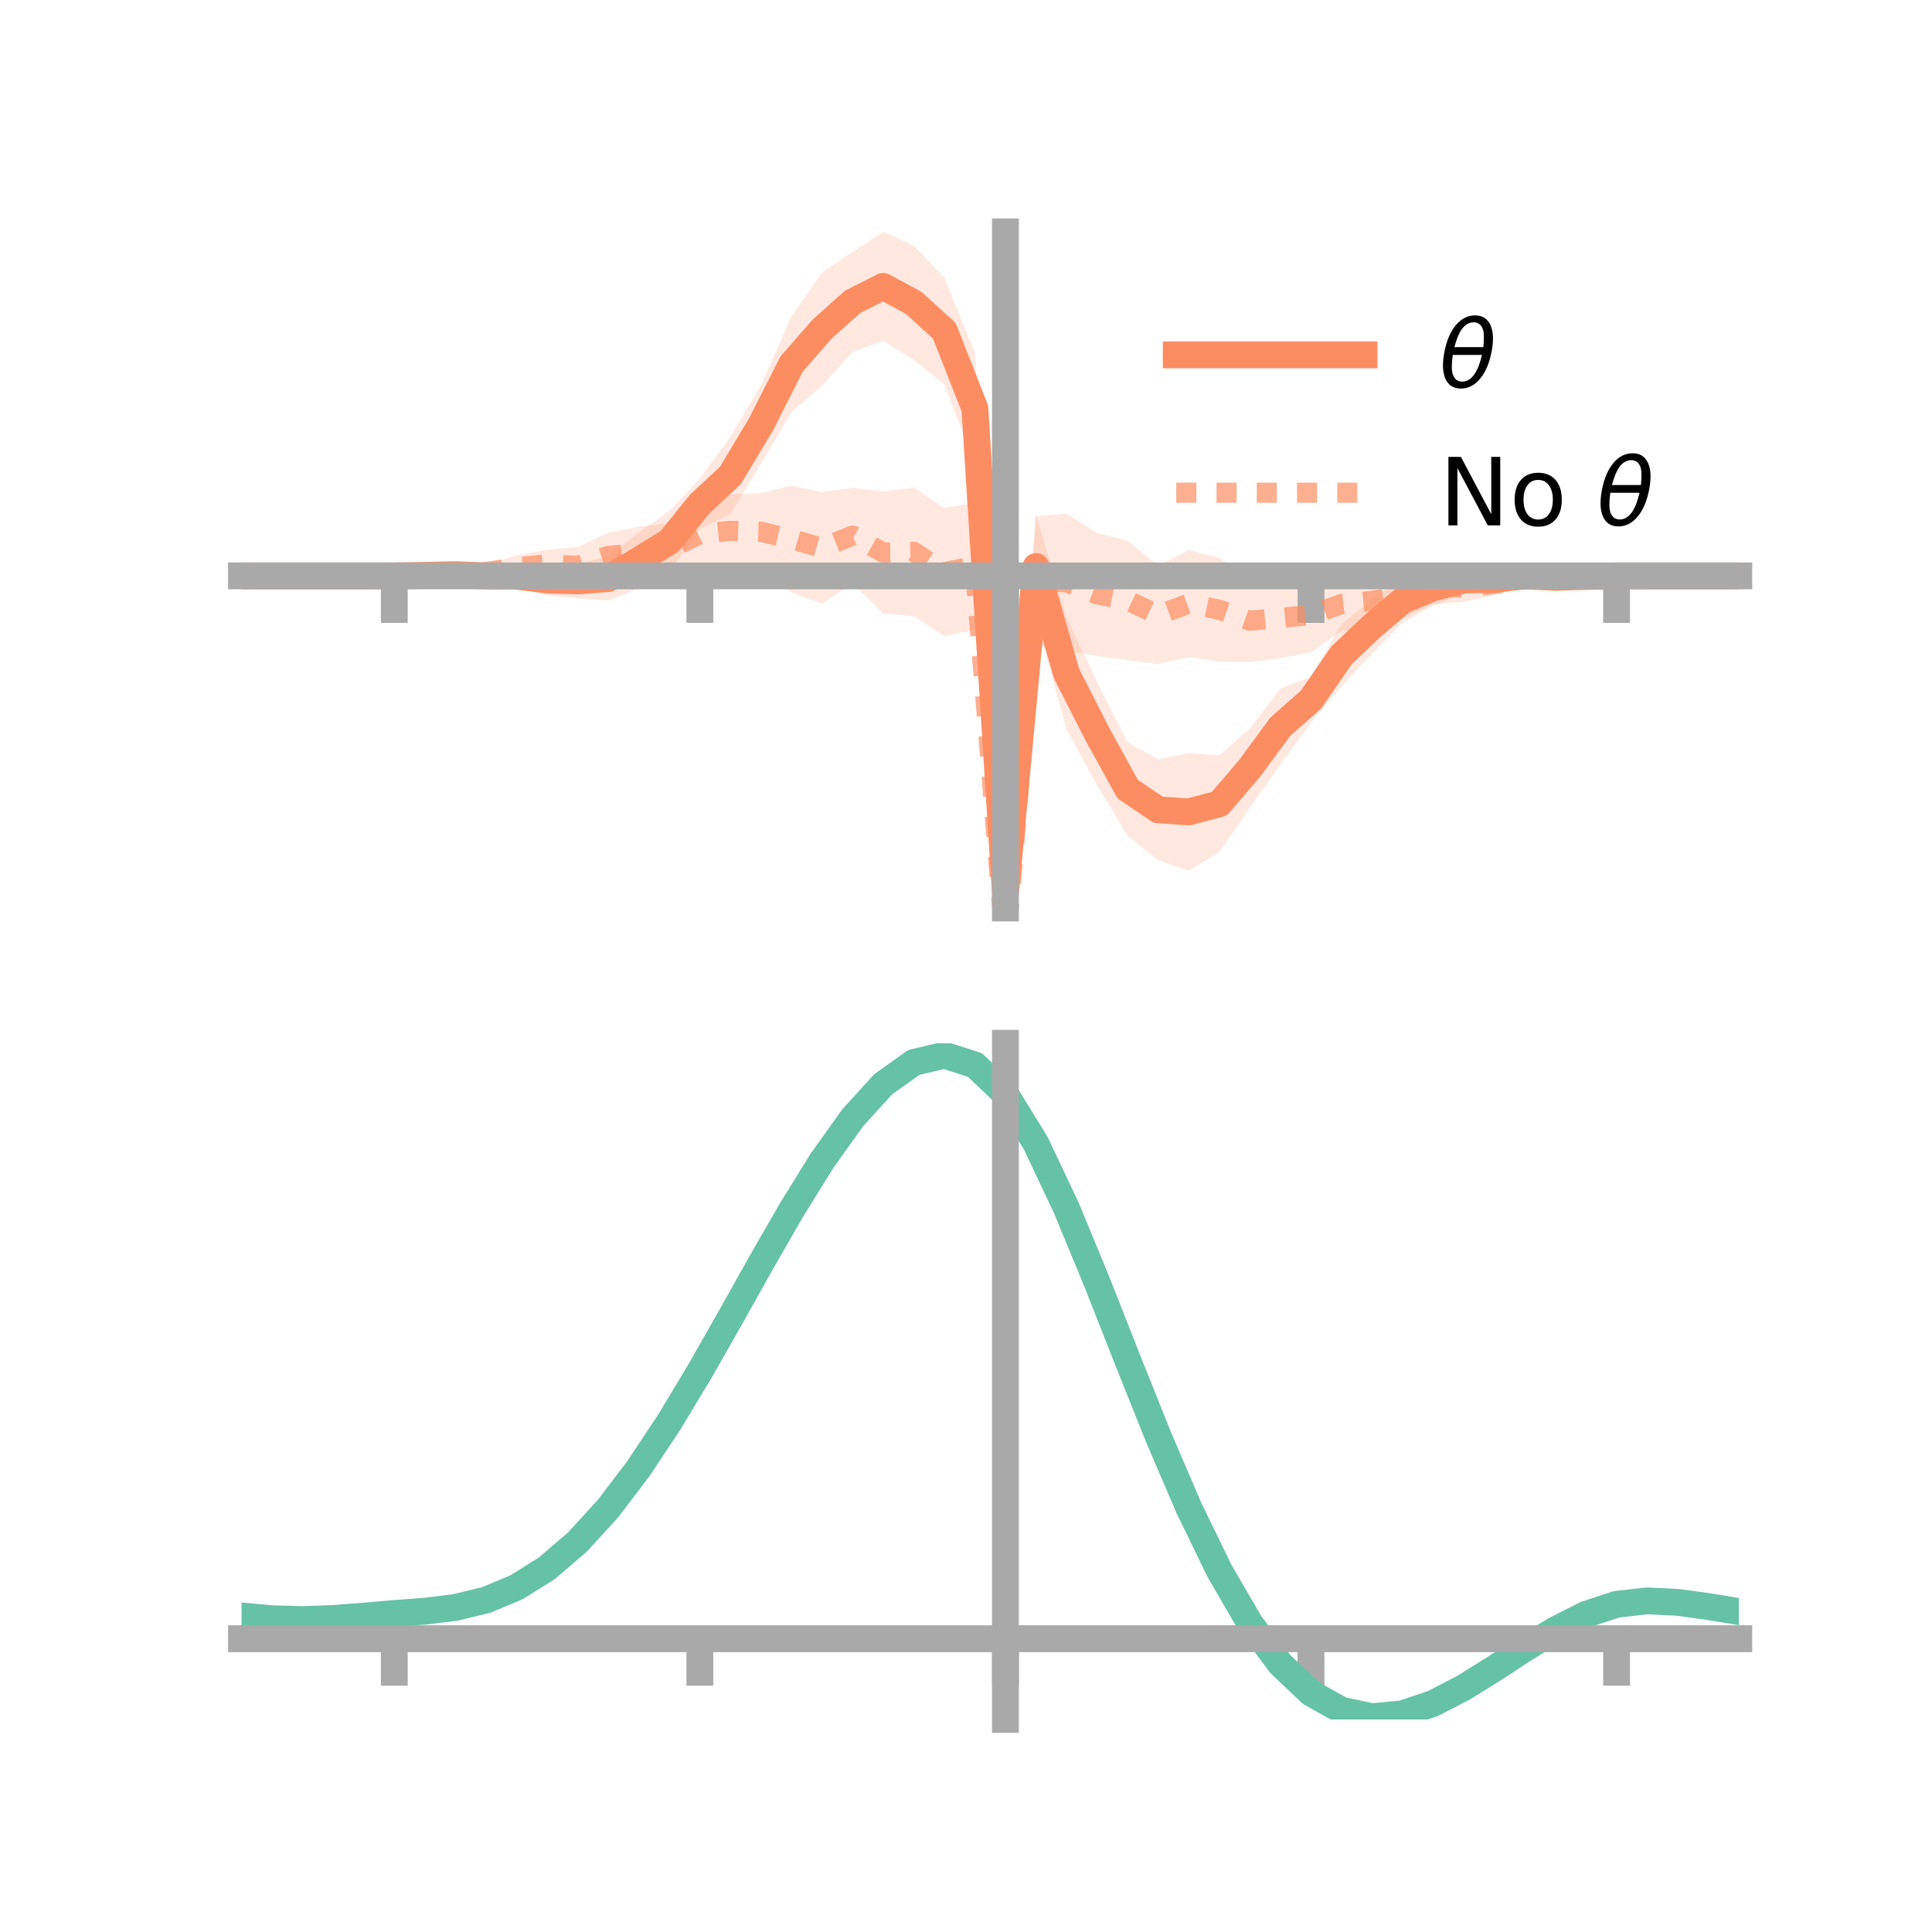 <?xml version="1.0" encoding="utf-8" standalone="no"?>
<!DOCTYPE svg PUBLIC "-//W3C//DTD SVG 1.1//EN"
  "http://www.w3.org/Graphics/SVG/1.1/DTD/svg11.dtd">
<!-- Created with matplotlib (https://matplotlib.org/) -->
<svg height="144pt" version="1.1" viewBox="0 0 144 144" width="144pt" xmlns="http://www.w3.org/2000/svg" xmlns:xlink="http://www.w3.org/1999/xlink">
 <defs>
  <style type="text/css">*{stroke-linecap:butt;stroke-linejoin:round;}</style>
 </defs>
 <g id="figure_1">
  <g id="patch_1">
   <path d="M 0 144 
L 144 144 
L 144 0 
L 0 0 
z
" style="fill:none;"/>
  </g>
  <g id="axes_1">
   <g id="patch_2">
    <path d="M 18 67.68 
L 129.6 67.68 
L 129.6 17.28 
L 18 17.28 
z
" style="fill:none;"/>
   </g>
   <g id="PolyCollection_1">
    <path clip-path="url(#pa015adae97)" d="M 18 42.924 
L 18 42.924 
L 20.278 42.924 
L 22.555 42.924 
L 24.833 42.924 
L 27.11 42.924 
L 29.388 42.924 
L 31.665 42.79 
L 33.943 42.521 
L 36.22 42.393 
L 38.498 42.162 
L 40.776 42.067 
L 43.053 42.006 
L 45.331 41.478 
L 47.608 39.681 
L 49.886 38.096 
L 52.163 35.668 
L 54.441 32.562 
L 56.718 28.714 
L 58.996 23.58 
L 61.273 20.314 
L 63.551 18.778 
L 65.829 17.28 
L 68.106 18.325 
L 70.384 20.678 
L 72.661 26.295 
L 74.939 65.518 
L 77.216 38.375 
L 79.494 46.05 
L 81.771 50.831 
L 84.049 55.336 
L 86.327 56.602 
L 88.604 56.136 
L 90.882 56.304 
L 93.159 54.285 
L 95.437 51.322 
L 97.714 50.433 
L 99.992 46.527 
L 102.269 44.667 
L 104.547 43.097 
L 106.824 42.475 
L 109.102 42.22 
L 111.38 42.446 
L 113.657 42.474 
L 115.935 42.725 
L 118.212 42.871 
L 120.49 42.923 
L 122.767 42.924 
L 125.045 42.924 
L 127.322 42.924 
L 129.6 42.924 
L 129.6 42.924 
L 129.6 42.924 
L 127.322 42.924 
L 125.045 42.924 
L 122.767 42.924 
L 120.49 42.926 
L 118.212 43.062 
L 115.935 43.334 
L 113.657 43.386 
L 111.38 43.894 
L 109.102 44.242 
L 106.824 45.129 
L 104.547 46.398 
L 102.269 48.707 
L 99.992 51.154 
L 97.714 53.856 
L 95.437 56.98 
L 93.159 60.2 
L 90.882 63.509 
L 88.604 64.895 
L 86.327 64.114 
L 84.049 62.295 
L 81.771 58.525 
L 79.494 54.366 
L 77.216 46.083 
L 74.939 67.68 
L 72.661 34.584 
L 70.384 28.629 
L 68.106 26.832 
L 65.829 25.409 
L 63.551 26.214 
L 61.273 28.743 
L 58.996 30.702 
L 56.718 34.564 
L 54.441 38.303 
L 52.163 39.443 
L 49.886 42.626 
L 47.608 43.837 
L 45.331 44.772 
L 43.053 44.589 
L 40.776 44.395 
L 38.498 43.731 
L 36.22 43.452 
L 33.943 43.142 
L 31.665 42.979 
L 29.388 42.924 
L 27.11 42.924 
L 24.833 42.924 
L 22.555 42.924 
L 20.278 42.924 
L 18 42.924 
z
" style="fill:#fc8d62;fill-opacity:0.2;"/>
   </g>
   <g id="PolyCollection_2">
    <path clip-path="url(#pa015adae97)" d="M 18 42.924 
L 18 42.924 
L 20.278 42.924 
L 22.555 42.924 
L 24.833 42.924 
L 27.11 42.924 
L 29.388 42.924 
L 31.665 42.785 
L 33.943 42.434 
L 36.22 42.064 
L 38.498 41.4 
L 40.776 40.964 
L 43.053 40.778 
L 45.331 39.713 
L 47.608 39.257 
L 49.886 39.007 
L 52.163 37.01 
L 54.441 36.854 
L 56.718 36.757 
L 58.996 36.195 
L 61.273 36.684 
L 63.551 36.353 
L 65.829 36.641 
L 68.106 36.347 
L 70.384 37.866 
L 72.661 37.469 
L 74.939 69.634 
L 77.216 38.471 
L 79.494 38.291 
L 81.771 39.716 
L 84.049 40.308 
L 86.327 42.168 
L 88.604 40.996 
L 90.882 41.583 
L 93.159 43.173 
L 95.437 43.06 
L 97.714 43.055 
L 99.992 43.022 
L 102.269 42.625 
L 104.547 42.822 
L 106.824 42.322 
L 109.102 42.729 
L 111.38 42.682 
L 113.657 42.605 
L 115.935 42.819 
L 118.212 42.846 
L 120.49 42.924 
L 122.767 42.924 
L 125.045 42.924 
L 127.322 42.924 
L 129.6 42.924 
L 129.6 42.924 
L 129.6 42.924 
L 127.322 42.924 
L 125.045 42.924 
L 122.767 42.924 
L 120.49 42.925 
L 118.212 43.055 
L 115.935 43.422 
L 113.657 43.782 
L 111.38 44.351 
L 109.102 44.855 
L 106.824 45.033 
L 104.547 46.08 
L 102.269 46.943 
L 99.992 47.017 
L 97.714 48.611 
L 95.437 49.053 
L 93.159 49.348 
L 90.882 49.312 
L 88.604 48.978 
L 86.327 49.499 
L 84.049 49.206 
L 81.771 48.887 
L 79.494 48.522 
L 77.216 48.115 
L 74.939 71.991 
L 72.661 46.92 
L 70.384 47.412 
L 68.106 45.91 
L 65.829 45.727 
L 63.551 43.479 
L 61.273 44.998 
L 58.996 44.16 
L 56.718 42.517 
L 54.441 42.273 
L 52.163 42.599 
L 49.886 42.892 
L 47.608 43.198 
L 45.331 43.157 
L 43.053 43.583 
L 40.776 43.158 
L 38.498 43.175 
L 36.22 43.198 
L 33.943 43.029 
L 31.665 43.006 
L 29.388 42.924 
L 27.11 42.924 
L 24.833 42.924 
L 22.555 42.924 
L 20.278 42.924 
L 18 42.924 
z
" style="fill:#fc8d62;fill-opacity:0.2;"/>
   </g>
   <g id="matplotlib.axis_1">
    <g id="xtick_1">
     <g id="line2d_1">
      <defs>
       <path d="M 0 0 
L 0 3.5 
" id="m64ffe61d2a" style="stroke:#a9a9a9;stroke-width:2;"/>
      </defs>
      <g>
       <use style="fill:#a9a9a9;stroke:#a9a9a9;stroke-width:2;" x="29.388" xlink:href="#m64ffe61d2a" y="42.924"/>
      </g>
     </g>
    </g>
    <g id="xtick_2">
     <g id="line2d_2">
      <g>
       <use style="fill:#a9a9a9;stroke:#a9a9a9;stroke-width:2;" x="52.163" xlink:href="#m64ffe61d2a" y="42.924"/>
      </g>
     </g>
    </g>
    <g id="xtick_3">
     <g id="line2d_3">
      <g>
       <use style="fill:#a9a9a9;stroke:#a9a9a9;stroke-width:2;" x="74.939" xlink:href="#m64ffe61d2a" y="42.924"/>
      </g>
     </g>
    </g>
    <g id="xtick_4">
     <g id="line2d_4">
      <g>
       <use style="fill:#a9a9a9;stroke:#a9a9a9;stroke-width:2;" x="97.714" xlink:href="#m64ffe61d2a" y="42.924"/>
      </g>
     </g>
    </g>
    <g id="xtick_5">
     <g id="line2d_5">
      <g>
       <use style="fill:#a9a9a9;stroke:#a9a9a9;stroke-width:2;" x="120.49" xlink:href="#m64ffe61d2a" y="42.924"/>
      </g>
     </g>
    </g>
   </g>
   <g id="matplotlib.axis_2"/>
   <g id="line2d_6">
    <path clip-path="url(#pa015adae97)" d="M 18 42.924 
L 20.278 42.924 
L 22.555 42.924 
L 24.833 42.924 
L 27.11 42.924 
L 29.388 42.924 
L 31.665 42.884 
L 33.943 42.831 
L 36.22 42.922 
L 38.498 42.947 
L 40.776 43.231 
L 43.053 43.298 
L 45.331 43.125 
L 47.608 41.759 
L 49.886 40.361 
L 52.163 37.555 
L 54.441 35.433 
L 56.718 31.639 
L 58.996 27.141 
L 61.273 24.529 
L 63.551 22.496 
L 65.829 21.345 
L 68.106 22.579 
L 70.384 24.653 
L 72.661 30.44 
L 74.939 66.599 
L 77.216 42.229 
L 79.494 50.208 
L 81.771 54.678 
L 84.049 58.816 
L 86.327 60.358 
L 88.604 60.515 
L 90.882 59.906 
L 93.159 57.243 
L 95.437 54.151 
L 97.714 52.144 
L 99.992 48.84 
L 102.269 46.687 
L 104.547 44.748 
L 106.824 43.802 
L 109.102 43.231 
L 111.38 43.17 
L 113.657 42.93 
L 115.935 43.03 
L 118.212 42.967 
L 120.49 42.925 
L 122.767 42.924 
L 125.045 42.924 
L 127.322 42.924 
L 129.6 42.924 
" style="fill:none;stroke:#fc8d62;stroke-linecap:square;stroke-width:2;"/>
   </g>
   <g id="line2d_7">
    <path clip-path="url(#pa015adae97)" d="M 18 42.924 
L 20.278 42.924 
L 22.555 42.924 
L 24.833 42.924 
L 27.11 42.924 
L 29.388 42.924 
L 31.665 42.895 
L 33.943 42.731 
L 36.22 42.631 
L 38.498 42.288 
L 40.776 42.061 
L 43.053 42.181 
L 45.331 41.435 
L 47.608 41.228 
L 49.886 40.95 
L 52.163 39.804 
L 54.441 39.564 
L 56.718 39.637 
L 58.996 40.178 
L 61.273 40.841 
L 63.551 39.916 
L 65.829 41.184 
L 68.106 41.128 
L 70.384 42.639 
L 72.661 42.194 
L 74.939 70.812 
L 77.216 43.293 
L 79.494 43.406 
L 81.771 44.301 
L 84.049 44.757 
L 86.327 45.834 
L 88.604 44.987 
L 90.882 45.447 
L 93.159 46.261 
L 95.437 46.056 
L 97.714 45.833 
L 99.992 45.019 
L 102.269 44.784 
L 104.547 44.451 
L 106.824 43.677 
L 109.102 43.792 
L 111.38 43.517 
L 113.657 43.193 
L 115.935 43.12 
L 118.212 42.95 
L 120.49 42.924 
L 122.767 42.924 
L 125.045 42.924 
L 127.322 42.924 
L 129.6 42.924 
" style="fill:none;stroke:#fc8d62;stroke-dasharray:1.5,1.5;stroke-dashoffset:0;stroke-opacity:0.7;stroke-width:1.5;"/>
   </g>
   <g id="patch_3">
    <path d="M 74.939 67.68 
L 74.939 17.28 
" style="fill:none;stroke:#a9a9a9;stroke-linecap:square;stroke-linejoin:miter;stroke-width:2;"/>
   </g>
   <g id="patch_4">
    <path d="M 129.6 67.68 
L 129.6 17.28 
" style="fill:none;"/>
   </g>
   <g id="patch_5">
    <path d="M 18 42.924 
L 129.6 42.924 
" style="fill:none;stroke:#a9a9a9;stroke-linecap:square;stroke-linejoin:miter;stroke-width:2;"/>
   </g>
   <g id="patch_6">
    <path d="M 18 17.28 
L 129.6 17.28 
" style="fill:none;"/>
   </g>
   <g id="legend_1">
    <g id="line2d_8">
     <path d="M 87.67 26.449 
L 101.67 26.449 
" style="fill:none;stroke:#fc8d62;stroke-linecap:square;stroke-width:2;"/>
    </g>
    <g id="line2d_9"/>
    <g id="text_1">
     <!-- $\theta$ -->
     <g transform="translate(107.27 28.899)scale(0.07 -0.07)">
      <defs>
       <path d="M 45.516 34.672 
L 14.453 34.672 
Q 12.359 20.062 14.5 13.875 
Q 17.188 6.25 24.469 6.25 
Q 31.781 6.25 37.359 13.922 
Q 42.234 20.656 45.516 34.672 
z
M 47.016 42.969 
Q 48.344 56.844 46.625 61.719 
Q 43.953 69.438 36.766 69.438 
Q 29.297 69.438 23.828 61.812 
Q 19.531 55.672 16.156 42.969 
z
M 38.188 76.766 
Q 49.906 76.766 54.594 66.406 
Q 59.281 56.109 55.719 37.844 
Q 52.203 19.625 43.453 9.281 
Q 34.766 -1.125 23.047 -1.125 
Q 11.281 -1.125 6.641 9.281 
Q 2 19.625 5.516 37.844 
Q 9.078 56.109 17.719 66.406 
Q 26.422 76.766 38.188 76.766 
z
" id="DejaVuSans-Oblique-952"/>
      </defs>
      <use transform="translate(0 0.234)" xlink:href="#DejaVuSans-Oblique-952"/>
     </g>
    </g>
    <g id="line2d_10">
     <path d="M 87.67 36.724 
L 101.67 36.724 
" style="fill:none;stroke:#fc8d62;stroke-dasharray:1.5,1.5;stroke-dashoffset:0;stroke-opacity:0.7;stroke-width:1.5;"/>
    </g>
    <g id="line2d_11"/>
    <g id="text_2">
     <!-- No $\theta$ -->
     <g transform="translate(107.27 39.174)scale(0.07 -0.07)">
      <defs>
       <path d="M 9.812 72.906 
L 23.094 72.906 
L 55.422 11.922 
L 55.422 72.906 
L 64.984 72.906 
L 64.984 0 
L 51.703 0 
L 19.391 60.984 
L 19.391 0 
L 9.812 0 
z
" id="DejaVuSans-78"/>
       <path d="M 30.609 48.391 
Q 23.391 48.391 19.188 42.75 
Q 14.984 37.109 14.984 27.297 
Q 14.984 17.484 19.156 11.844 
Q 23.344 6.203 30.609 6.203 
Q 37.797 6.203 41.984 11.859 
Q 46.188 17.531 46.188 27.297 
Q 46.188 37.016 41.984 42.703 
Q 37.797 48.391 30.609 48.391 
z
M 30.609 56 
Q 42.328 56 49.016 48.375 
Q 55.719 40.766 55.719 27.297 
Q 55.719 13.875 49.016 6.219 
Q 42.328 -1.422 30.609 -1.422 
Q 18.844 -1.422 12.172 6.219 
Q 5.516 13.875 5.516 27.297 
Q 5.516 40.766 12.172 48.375 
Q 18.844 56 30.609 56 
z
" id="DejaVuSans-111"/>
       <path id="DejaVuSans-32"/>
      </defs>
      <use transform="translate(0 0.234)" xlink:href="#DejaVuSans-78"/>
      <use transform="translate(74.805 0.234)" xlink:href="#DejaVuSans-111"/>
      <use transform="translate(135.986 0.234)" xlink:href="#DejaVuSans-32"/>
      <use transform="translate(167.773 0.234)" xlink:href="#DejaVuSans-Oblique-952"/>
     </g>
    </g>
   </g>
  </g>
  <g id="axes_2">
   <g id="patch_7">
    <path d="M 18 128.16 
L 129.6 128.16 
L 129.6 77.76 
L 18 77.76 
z
" style="fill:none;"/>
   </g>
   <g id="PolyCollection_3">
    <path clip-path="url(#p717e2a02de)" d="M 18 120.482 
L 18 120.403 
L 20.278 120.621 
L 22.555 120.683 
L 24.833 120.597 
L 27.11 120.411 
L 29.388 120.206 
L 31.665 120.031 
L 33.943 119.746 
L 36.22 119.188 
L 38.498 118.229 
L 40.776 116.78 
L 43.053 114.786 
L 45.331 112.242 
L 47.608 109.177 
L 49.886 105.662 
L 52.163 101.796 
L 54.441 97.71 
L 56.718 93.557 
L 58.996 89.513 
L 61.273 85.766 
L 63.551 82.515 
L 65.829 79.962 
L 68.106 78.312 
L 70.384 77.76 
L 72.661 78.497 
L 74.939 80.692 
L 77.216 84.437 
L 79.494 89.328 
L 81.771 94.915 
L 84.049 100.779 
L 86.327 106.555 
L 88.604 111.943 
L 90.882 116.707 
L 93.159 120.686 
L 95.437 123.781 
L 97.714 125.963 
L 99.992 127.259 
L 102.269 127.745 
L 104.547 127.536 
L 106.824 126.773 
L 109.102 125.61 
L 111.38 124.213 
L 113.657 122.745 
L 115.935 121.367 
L 118.212 120.232 
L 120.49 119.491 
L 122.767 119.24 
L 125.045 119.357 
L 127.322 119.679 
L 129.6 120.065 
L 129.6 120.168 
L 129.6 120.168 
L 127.322 119.807 
L 125.045 119.505 
L 122.767 119.4 
L 120.49 119.659 
L 118.212 120.412 
L 115.935 121.574 
L 113.657 122.995 
L 111.38 124.51 
L 109.102 125.952 
L 106.824 127.149 
L 104.547 127.936 
L 102.269 128.16 
L 99.992 127.689 
L 97.714 126.42 
L 95.437 124.291 
L 93.159 121.281 
L 90.882 117.42 
L 88.604 112.796 
L 86.327 107.566 
L 84.049 101.952 
L 81.771 96.246 
L 79.494 90.805 
L 77.216 86.039 
L 74.939 82.389 
L 72.661 80.253 
L 70.384 79.537 
L 68.106 80.07 
L 65.829 81.664 
L 63.551 84.124 
L 61.273 87.252 
L 58.996 90.852 
L 56.718 94.731 
L 54.441 98.709 
L 52.163 102.619 
L 49.886 106.315 
L 47.608 109.676 
L 45.331 112.609 
L 43.053 115.052 
L 40.776 116.976 
L 38.498 118.388 
L 36.22 119.328 
L 33.943 119.875 
L 31.665 120.15 
L 29.388 120.314 
L 27.11 120.504 
L 24.833 120.671 
L 22.555 120.743 
L 20.278 120.683 
L 18 120.482 
z
" style="fill:#66c2a5;fill-opacity:0.2;"/>
   </g>
   <g id="matplotlib.axis_3">
    <g id="xtick_6">
     <g id="line2d_12">
      <g>
       <use style="fill:#a9a9a9;stroke:#a9a9a9;stroke-width:2;" x="29.388" xlink:href="#m64ffe61d2a" y="122.141"/>
      </g>
     </g>
    </g>
    <g id="xtick_7">
     <g id="line2d_13">
      <g>
       <use style="fill:#a9a9a9;stroke:#a9a9a9;stroke-width:2;" x="52.163" xlink:href="#m64ffe61d2a" y="122.141"/>
      </g>
     </g>
    </g>
    <g id="xtick_8">
     <g id="line2d_14">
      <g>
       <use style="fill:#a9a9a9;stroke:#a9a9a9;stroke-width:2;" x="74.939" xlink:href="#m64ffe61d2a" y="122.141"/>
      </g>
     </g>
    </g>
    <g id="xtick_9">
     <g id="line2d_15">
      <g>
       <use style="fill:#a9a9a9;stroke:#a9a9a9;stroke-width:2;" x="97.714" xlink:href="#m64ffe61d2a" y="122.141"/>
      </g>
     </g>
    </g>
    <g id="xtick_10">
     <g id="line2d_16">
      <g>
       <use style="fill:#a9a9a9;stroke:#a9a9a9;stroke-width:2;" x="120.49" xlink:href="#m64ffe61d2a" y="122.141"/>
      </g>
     </g>
    </g>
   </g>
   <g id="matplotlib.axis_4"/>
   <g id="line2d_17">
    <path clip-path="url(#p717e2a02de)" d="M 18 120.443 
L 20.278 120.652 
L 22.555 120.713 
L 24.833 120.634 
L 27.11 120.458 
L 29.388 120.26 
L 31.665 120.091 
L 33.943 119.81 
L 36.22 119.258 
L 38.498 118.309 
L 40.776 116.878 
L 43.053 114.919 
L 45.331 112.425 
L 47.608 109.427 
L 49.886 105.988 
L 52.163 102.207 
L 54.441 98.209 
L 56.718 94.144 
L 58.996 90.182 
L 61.273 86.509 
L 63.551 83.319 
L 65.829 80.813 
L 68.106 79.191 
L 70.384 78.648 
L 72.661 79.375 
L 74.939 81.541 
L 77.216 85.238 
L 79.494 90.066 
L 81.771 95.581 
L 84.049 101.366 
L 86.327 107.061 
L 88.604 112.37 
L 90.882 117.063 
L 93.159 120.983 
L 95.437 124.036 
L 97.714 126.192 
L 99.992 127.474 
L 102.269 127.952 
L 104.547 127.736 
L 106.824 126.961 
L 109.102 125.781 
L 111.38 124.362 
L 113.657 122.87 
L 115.935 121.47 
L 118.212 120.322 
L 120.49 119.575 
L 122.767 119.32 
L 125.045 119.431 
L 127.322 119.743 
L 129.6 120.116 
" style="fill:none;stroke:#66c2a5;stroke-linecap:square;stroke-width:2;"/>
   </g>
   <g id="patch_8">
    <path d="M 74.939 128.16 
L 74.939 77.76 
" style="fill:none;stroke:#a9a9a9;stroke-linecap:square;stroke-linejoin:miter;stroke-width:2;"/>
   </g>
   <g id="patch_9">
    <path d="M 129.6 128.16 
L 129.6 77.76 
" style="fill:none;"/>
   </g>
   <g id="patch_10">
    <path d="M 18 122.141 
L 129.6 122.141 
" style="fill:none;stroke:#a9a9a9;stroke-linecap:square;stroke-linejoin:miter;stroke-width:2;"/>
   </g>
   <g id="patch_11">
    <path d="M 18 77.76 
L 129.6 77.76 
" style="fill:none;"/>
   </g>
  </g>
 </g>
 <defs>
  <clipPath id="pa015adae97">
   <rect height="50.4" width="111.6" x="18" y="17.28"/>
  </clipPath>
  <clipPath id="p717e2a02de">
   <rect height="50.4" width="111.6" x="18" y="77.76"/>
  </clipPath>
 </defs>
</svg>
